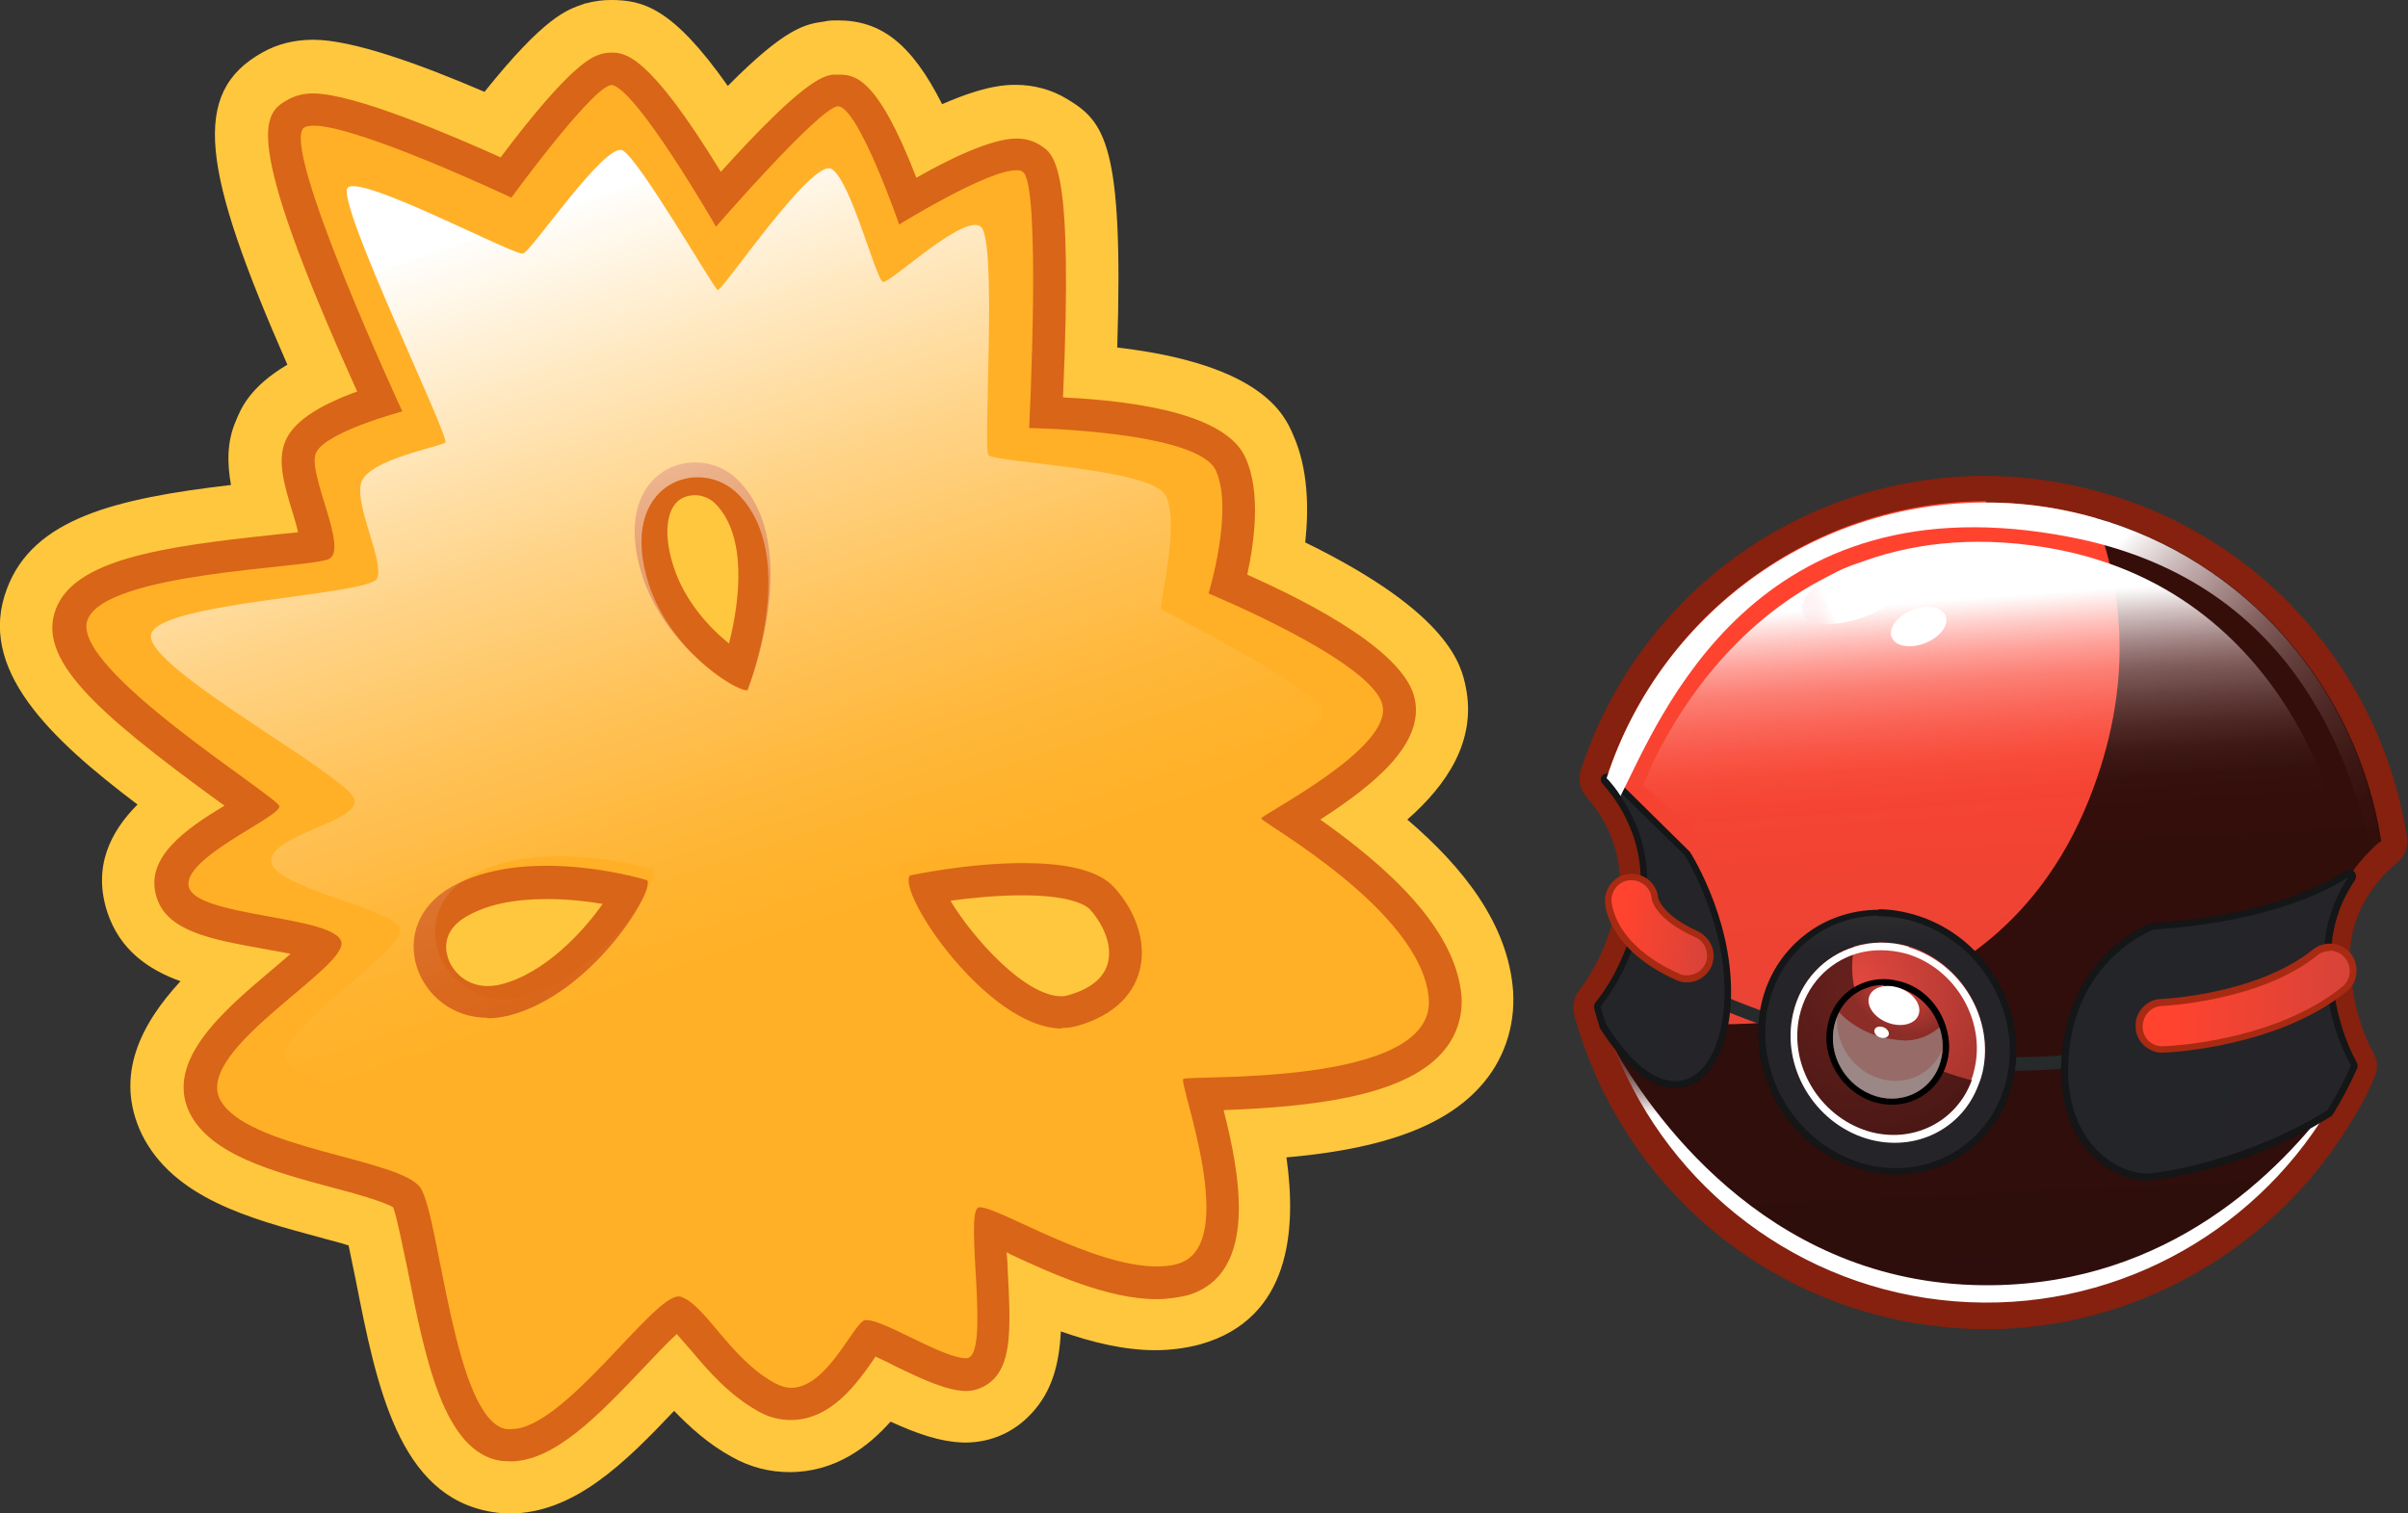 <?xml version="1.0" encoding="UTF-8"?>
<svg xmlns="http://www.w3.org/2000/svg" xmlns:xlink="http://www.w3.org/1999/xlink" viewBox="0 0 44.83 28.18">
  <rect x="0" y="0" width="44.83" height="28.18" fill="#333333" stroke="none"/>
  <defs>
    <style>
      .cls-1 {
        fill: #a82a12;
      }

      .cls-2 {
        fill: url(#radial-gradient-2);
      }

      .cls-3 {
        fill: url(#linear-gradient-8);
      }

      .cls-4 {
        fill: url(#linear-gradient-7);
      }

      .cls-5 {
        fill: url(#linear-gradient-5);
      }

      .cls-6 {
        fill: url(#linear-gradient-6);
      }

      .cls-7 {
        fill: url(#linear-gradient-9);
      }

      .cls-8 {
        fill: url(#linear-gradient-2);
      }

      .cls-9 {
        fill: url(#radial-gradient);
      }

      .cls-10 {
        fill: #85210e;
      }

      .cls-11 {
        isolation: isolate;
      }

      .cls-12 {
        fill: url(#linear-gradient);
      }

      .cls-12, .cls-13, .cls-14, .cls-15, .cls-16, .cls-17, .cls-18, .cls-19, .cls-20 {
        mix-blend-mode: overlay;
      }

      .cls-21 {
        fill: #ffc73d;
      }

      .cls-13 {
        fill: url(#linear-gradient-3);
      }

      .cls-14 {
        fill: url(#linear-gradient-4);
      }

      .cls-22 {
        fill: #f3b826;
      }

      .cls-23 {
        fill: #262a2b;
      }

      .cls-24 {
        fill: #141617;
      }

      .cls-25 {
        fill: #fff;
      }

      .cls-15 {
        fill: url(#linear-gradient-10);
      }

      .cls-16 {
        fill: url(#linear-gradient-12);
      }

      .cls-17 {
        fill: url(#linear-gradient-11);
      }

      .cls-26 {
        fill: #ffb026;
      }

      .cls-19, .cls-27 {
        opacity: .54;
      }

      .cls-20 {
        opacity: .79;
      }

      .cls-27 {
        fill: #a0a0a0;
        mix-blend-mode: multiply;
      }

      .cls-28 {
        fill: #d96518;
      }
    </style>
    <linearGradient id="linear-gradient" x1="-2.05" y1="358.08" x2="-1.83" y2="384.53" gradientTransform="translate(-99.84 -340.93) rotate(-18.1)" gradientUnits="userSpaceOnUse">
      <stop offset=".15" stop-color="#fff"/>
      <stop offset=".15" stop-color="#fff" stop-opacity=".98"/>
      <stop offset=".27" stop-color="#fff" stop-opacity=".69"/>
      <stop offset=".38" stop-color="#fff" stop-opacity=".44"/>
      <stop offset=".48" stop-color="#fff" stop-opacity=".25"/>
      <stop offset=".57" stop-color="#fff" stop-opacity=".11"/>
      <stop offset=".64" stop-color="#fff" stop-opacity=".03"/>
      <stop offset=".69" stop-color="#fff" stop-opacity="0"/>
    </linearGradient>
    <linearGradient id="linear-gradient-2" x1="24.12" y1="-109.89" x2="26.23" y2="-93.22" gradientTransform="translate(3.9 116.27) rotate(4.56)" gradientUnits="userSpaceOnUse">
      <stop offset=".17" stop-color="#ff432f"/>
      <stop offset="1" stop-color="#d64339"/>
    </linearGradient>
    <linearGradient id="linear-gradient-3" x1="24.88" y1="-101.16" x2="25.3" y2="-96.78" gradientTransform="translate(3.9 116.27) rotate(4.56)" gradientUnits="userSpaceOnUse">
      <stop offset=".3" stop-color="#fdd1d5" stop-opacity="0"/>
      <stop offset=".36" stop-color="#fdd1d5" stop-opacity=".01"/>
      <stop offset=".42" stop-color="#fdd3d7" stop-opacity=".06"/>
      <stop offset=".47" stop-color="#fdd7da" stop-opacity=".14"/>
      <stop offset=".52" stop-color="#fddcdf" stop-opacity=".24"/>
      <stop offset=".58" stop-color="#fde2e4" stop-opacity=".38"/>
      <stop offset=".63" stop-color="#feeaec" stop-opacity=".55"/>
      <stop offset=".68" stop-color="#fef3f4" stop-opacity=".75"/>
      <stop offset=".73" stop-color="#fefdfd" stop-opacity=".97"/>
      <stop offset=".74" stop-color="#fff"/>
    </linearGradient>
    <linearGradient id="linear-gradient-4" x1="25.5" y1="-100.52" x2="24.09" y2="-109.86" xlink:href="#linear-gradient-3"/>
    <linearGradient id="linear-gradient-5" x1="26.76" y1="-99.89" x2="32.13" y2="-99.89" gradientTransform="translate(3.9 116.27) rotate(4.56)" gradientUnits="userSpaceOnUse">
      <stop offset=".17" stop-color="#242529"/>
      <stop offset="1" stop-color="#252429"/>
    </linearGradient>
    <linearGradient id="linear-gradient-6" x1="17.8" y1="-100.75" x2="20.42" y2="-100.75" xlink:href="#linear-gradient-5"/>
    <linearGradient id="linear-gradient-7" x1="28.08" y1="-100.39" x2="31.97" y2="-100.39" xlink:href="#linear-gradient-2"/>
    <linearGradient id="linear-gradient-8" x1="18.05" y1="-100.83" x2="20.03" y2="-100.83" xlink:href="#linear-gradient-2"/>
    <linearGradient id="linear-gradient-9" x1="-68.91" y1="-375.49" x2="-67.4" y2="-370.96" gradientTransform="translate(20.16 399.29) rotate(16.97) scale(1 .99) skewX(4.35)" gradientUnits="userSpaceOnUse">
      <stop offset=".26" stop-color="#31312f"/>
      <stop offset=".48" stop-color="#252429"/>
      <stop offset=".98" stop-color="#252429"/>
    </linearGradient>
    <radialGradient id="radial-gradient" cx="59.96" cy="-99.32" fx="59.96" fy="-99.32" r="3.89" gradientTransform="translate(-24.38 113.3) rotate(4.53) scale(.98 1) skewX(4.38)" gradientUnits="userSpaceOnUse">
      <stop offset="0" stop-color="#e3483f"/>
      <stop offset=".98" stop-color="#8c2d27"/>
    </radialGradient>
    <radialGradient id="radial-gradient-2" cx="-68.16" cy="-373.22" fx="-68.16" fy="-373.22" r="1.1" gradientTransform="translate(26.54 370.63) rotate(16.97) scale(1 .91) skewX(4.01)" xlink:href="#radial-gradient"/>
    <linearGradient id="linear-gradient-10" x1="32.37" y1="-98.03" x2="24.06" y2="-105.28" gradientTransform="translate(3.9 116.27) rotate(4.56)" gradientUnits="userSpaceOnUse">
      <stop offset=".3" stop-color="#fdd1d5" stop-opacity="0"/>
      <stop offset=".4" stop-color="#fdd1d5" stop-opacity=".01"/>
      <stop offset=".48" stop-color="#fdd3d7" stop-opacity=".06"/>
      <stop offset=".57" stop-color="#fdd7da" stop-opacity=".14"/>
      <stop offset=".66" stop-color="#fddcdf" stop-opacity=".24"/>
      <stop offset=".74" stop-color="#fde2e4" stop-opacity=".38"/>
      <stop offset=".82" stop-color="#feeaec" stop-opacity=".55"/>
      <stop offset=".91" stop-color="#fef3f4" stop-opacity=".75"/>
      <stop offset=".99" stop-color="#fefdfd" stop-opacity=".97"/>
      <stop offset="1" stop-color="#fff"/>
    </linearGradient>
    <linearGradient id="linear-gradient-11" x1="19.98" y1="-106.15" x2="22.32" y2="-107.42" gradientTransform="translate(-32.63 97.63) rotate(26.12)" xlink:href="#linear-gradient-3"/>
    <linearGradient id="linear-gradient-12" x1="20.49" y1="-105.21" x2="22.83" y2="-106.49" gradientTransform="translate(-32.31 97.26) rotate(26.12)" xlink:href="#linear-gradient-3"/>
  </defs>
  <g class="cls-11">
    <g id="Layer_2" data-name="Layer 2">
      <g id="Layer_1-2" data-name="Layer 1">
        <g>
          <g>
            <path class="cls-22" d="M9.5,27.39s-.17-.01-.21-.02c-1.19-.2-1.53-1.9-1.88-3.7-.07-.37-.17-.86-.24-1.08-.21-.1-.7-.23-1.03-.32-1.16-.31-2.35-.63-2.77-1.48-.54-1.11.64-2.1,1.58-2.9.02-.01.03-.03.05-.04-.05,0-.1-.02-.15-.03-1-.18-1.86-.34-2.09-1.07-.26-.79.43-1.36,1.11-1.79-2.03-1.48-3.41-2.62-2.98-3.73.38-1.01,1.97-1.26,4.18-1.49.09,0,.18-.02.25-.03-.01-.05-.03-.1-.04-.14-.17-.56-.32-1.03-.13-1.47.05-.13.21-.54,1.25-.94-2.2-4.9-1.67-5.19-1.12-5.5.16-.09.34-.13.55-.13.75,0,2.43.7,3.43,1.15,1.27-1.67,1.66-1.79,1.83-1.85.08-.03.19-.04.27-.04.33,0,.77,0,2.08,2.1,1.46-1.6,1.81-1.66,2.03-1.69.04,0,.09,0,.13,0,.35,0,.81,0,1.56,1.84.62-.33,1.31-.65,1.76-.65.2,0,.38.05.53.14.37.22.71.44.53,4.68,1.94.11,3.07.53,3.38,1.24.28.62.19,1.51.07,2.13,1.91.85,2.95,1.66,3.09,2.4.18.88-.61,1.61-1.61,2.28,1.17.85,2.39,1.99,2.48,3.28.03.44-.11.85-.41,1.19-.74.82-2.3,1.04-3.96,1.11.29,1.21.57,3.04-.87,3.45-.19.05-.4.08-.62.08h0c-.86,0-1.82-.41-2.58-.76h0c.06,1.12.08,1.77-.3,2.18-.15.16-.44.29-.65.29-.41,0-.82-.19-1.41-.48-.07-.03-.15-.07-.23-.11-.33.47-.84,1.13-1.65,1.13-.24,0-.47-.06-.69-.18-.57-.31-.97-.79-1.29-1.16-.05-.05-.1-.11-.15-.17-.15.15-.33.34-.48.5-.83.88-1.69,1.79-2.61,1.79ZM18.02,16.92c.44.63,1.23,1.43,1.74,1.43.31-.08.6-.21.67-.46.07-.24-.04-.56-.29-.83,0,0-.21-.2-1.12-.2-.34,0-.7.03-1.01.06ZM10.19,16.92c-.57,0-1.04.1-1.38.29-.25.14-.34.32-.29.54.05.2.25.42.56.42.06,0,.13,0,.2-.03.62-.16,1.22-.71,1.6-1.18-.21-.03-.45-.04-.69-.04ZM12.94,9.4c-.06,0-.16.01-.24.12-.13.18-.13.54.01.98.15.46.45.85.74,1.13.15-.74.19-1.65-.27-2.11-.07-.07-.16-.11-.25-.11Z"/>
            <path class="cls-21" d="M11.37,1.58c.44,0,1.96,2.64,1.96,2.64,0,0,1.89-2.18,2.26-2.24,0,0,0,0,.01,0,.38,0,1.14,2.2,1.14,2.2,0,0,1.63-1.01,2.18-1.01.05,0,.09,0,.12.03.35.21.12,4.77.12,4.77,0,0,3.16.05,3.48.8.33.74-.14,2.28-.14,2.28,0,0,3.08,1.27,3.24,2.09.17.81-2.26,2.03-2.26,2.1,0,.07,3,1.72,3.12,3.36.12,1.65-4.48,1.41-4.57,1.49-.09.09,1.08,3.1-.1,3.44-.12.04-.26.05-.4.05-1.19,0-2.93-1.1-3.28-1.1-.01,0-.02,0-.03,0-.28.09.24,2.8-.23,2.81-.44,0-1.52-.71-1.85-.71-.02,0-.03,0-.04,0-.22.07-.7,1.26-1.37,1.26-.1,0-.2-.03-.31-.09-.84-.46-1.29-1.47-1.76-1.61-.01,0-.02,0-.03,0-.49,0-2.13,2.47-3.11,2.47-.03,0-.06,0-.09,0-.98-.16-1.24-3.94-1.6-4.49-.36-.55-3.28-.73-3.74-1.66-.45-.94,2.45-2.47,2.26-2.94-.18-.47-2.65-.45-2.83-.99-.18-.54,1.72-1.32,1.68-1.52-.06-.2-3.92-2.58-3.57-3.47.34-.89,4.12-.96,4.49-1.13.38-.17-.4-1.59-.24-1.97.15-.39,1.61-.78,1.61-.78,0,0-2.32-5.01-1.82-5.29.04-.02.1-.03.17-.03.84,0,3.68,1.34,3.68,1.34,0,0,1.43-1.96,1.83-2.09,0,0,.02,0,.03,0M13.9,12.85s.01,0,.02,0c0,0,1.06-2.65-.17-3.9-.22-.23-.52-.34-.81-.34-.72,0-1.44.69-.98,2.12.43,1.3,1.69,2.12,1.94,2.12M19.77,19.14c.1,0,.19-.01.29-.04,1.42-.4,1.48-1.69.69-2.57-.32-.36-1-.46-1.71-.46-1.03,0-2.1.23-2.1.23-.25.32,1.45,2.85,2.83,2.85M9.08,18.96c.13,0,.26-.02.39-.05,1.54-.39,2.72-2.31,2.58-2.52,0,0-.87-.27-1.87-.27-.59,0-1.23.09-1.77.39-1.31.74-.64,2.44.66,2.44M11.37,0h0c-.14,0-.31.02-.45.06-.02,0-.05.01-.07.02-.29.1-.71.23-1.83,1.63-1.19-.51-2.45-.97-3.19-.97-.35,0-.67.08-.95.24-1.34.75-1.12,2.19.47,5.81-.71.42-.87.83-.96,1.05-.17.39-.16.8-.09,1.19-2.14.25-3.68.62-4.17,1.93-.57,1.49.79,2.78,2.43,4.02-.5.5-.84,1.16-.56,2.01.23.69.75,1.06,1.36,1.28-.71.77-1.25,1.74-.72,2.85.59,1.19,2.02,1.57,3.28,1.91.17.05.39.1.57.16.04.2.09.43.13.63.39,1.99.8,4.04,2.53,4.33.12.02.23.03.34.03,1.2,0,2.15-.95,3.06-1.91.29.3.64.62,1.08.86.34.19.7.28,1.07.28.85,0,1.46-.47,1.88-.94.46.21.91.38,1.38.39.5,0,.93-.2,1.25-.55.38-.41.51-.92.54-1.52.57.2,1.17.35,1.76.35.29,0,.58-.04.84-.11,1.68-.48,1.79-2.13,1.6-3.48,1.48-.13,2.83-.46,3.6-1.31.45-.49.66-1.13.62-1.78-.09-1.26-.94-2.32-1.97-3.2.73-.64,1.29-1.46,1.09-2.46-.08-.39-.27-1.37-2.99-2.7.07-.65.05-1.38-.22-1.99-.16-.38-.57-1.32-3.28-1.64.12-3.8-.24-4.21-.94-4.63-.28-.17-.61-.26-.95-.26-.16,0-.55,0-1.37.36-.57-1.13-1.14-1.56-1.94-1.56h0c-.08,0-.17,0-.25.02-.35.05-.71.1-1.8,1.2C12.52.14,11.97,0,11.37,0h0Z"/>
          </g>
          <g>
            <path class="cls-26" d="M9.37,26.89c-.79-.13-1.11-1.46-1.48-3.31-.1-.52-.23-1.17-.32-1.31-.1-.14-.83-.34-1.3-.46-1.05-.28-2.13-.57-2.46-1.23-.37-.76.6-1.58,1.46-2.31.26-.22.6-.51.73-.68-.21-.1-.73-.19-1.06-.25-.88-.16-1.57-.29-1.72-.74-.19-.57.58-1.04,1.26-1.45.08-.05.17-.1.25-.16-.13-.1-.3-.22-.46-.34-2.12-1.54-3.22-2.52-2.94-3.24.28-.75,1.88-.98,3.77-1.18.3-.03.64-.07.8-.1,0-.16-.11-.49-.17-.7-.14-.46-.26-.86-.15-1.13.15-.37.88-.67,1.47-.85-2.27-4.96-1.78-5.23-1.54-5.36.08-.05.19-.07.32-.07.76,0,2.86.93,3.59,1.27.57-.77,1.44-1.87,1.83-2,.03,0,.09-.02.12-.02.14,0,.57,0,2.01,2.43,1.14-1.3,1.87-1.98,2.17-2.02h.03c.22,0,.62.08,1.33,2.05.54-.32,1.54-.86,2.02-.86.11,0,.2.02.28.07.15.09.49.3.28,4.73,1.01.04,3.11.2,3.44.97.29.65.08,1.72-.05,2.22.94.41,3.02,1.38,3.18,2.21.16.75-.94,1.51-2.02,2.17,1.23.82,2.78,2.03,2.88,3.33.02.31-.07.59-.29.82-.7.78-2.49.92-4.15.97-.02,0-.05,0-.07,0,0,.03.02.06.02.09.26.98.79,3.01-.4,3.35-.15.04-.31.06-.48.06h0c-.84,0-1.86-.47-2.61-.82-.16-.08-.35-.16-.49-.22,0,.21.01.54.03.8.06,1.05.06,1.57-.17,1.81-.05.06-.22.14-.3.14-.29,0-.66-.17-1.19-.43-.19-.09-.47-.23-.61-.27-.05.06-.11.15-.16.22-.28.41-.71,1.02-1.32,1.02-.15,0-.31-.04-.46-.12-.49-.27-.86-.7-1.15-1.05-.21-.24-.42-.49-.55-.53-.06.05-.49.5-.8.83-.73.77-1.55,1.64-2.25,1.64-.02,0-.12,0-.13-.01ZM17.24,16.54c.23.63,1.52,2.3,2.52,2.3.07,0,.14,0,.2-.03.51-.14.83-.41.94-.79.12-.4-.03-.9-.39-1.3-.21-.23-.73-.36-1.48-.36-.7,0-1.42.11-1.79.17ZM10.19,16.43c-.65,0-1.2.12-1.62.35-.44.25-.64.66-.52,1.09.1.38.47.79,1.04.79.1,0,.21-.01.32-.04,1.12-.28,2.05-1.49,2.3-2.01-.32-.07-.89-.18-1.51-.18ZM12.94,8.91c-.25,0-.49.12-.63.32-.23.31-.25.82-.06,1.41.3.93,1.09,1.59,1.49,1.82.22-.67.66-2.42-.2-3.3-.16-.16-.37-.25-.6-.25Z"/>
            <path class="cls-28" d="M11.37,1.58c.44,0,1.96,2.64,1.96,2.64,0,0,1.89-2.18,2.26-2.24,0,0,0,0,.01,0,.38,0,1.14,2.2,1.14,2.2,0,0,1.63-1.01,2.18-1.01.05,0,.09,0,.12.03.35.21.12,4.77.12,4.77,0,0,3.16.05,3.48.8.33.74-.14,2.28-.14,2.28,0,0,3.08,1.27,3.24,2.09.17.81-2.26,2.03-2.26,2.1,0,.07,3,1.72,3.12,3.36.12,1.65-4.48,1.41-4.57,1.49-.09.09,1.08,3.1-.1,3.44-.12.04-.26.05-.4.05-1.19,0-2.93-1.1-3.28-1.1-.01,0-.02,0-.03,0-.28.09.24,2.8-.23,2.81-.44,0-1.52-.71-1.85-.71-.02,0-.03,0-.04,0-.22.07-.7,1.26-1.37,1.26-.1,0-.2-.03-.31-.09-.84-.46-1.29-1.47-1.76-1.61-.01,0-.02,0-.03,0-.49,0-2.13,2.47-3.11,2.47-.03,0-.06,0-.09,0-.98-.16-1.24-3.94-1.6-4.49-.36-.55-3.28-.73-3.74-1.66-.45-.94,2.45-2.47,2.26-2.94-.18-.47-2.65-.45-2.83-.99-.18-.54,1.72-1.32,1.68-1.52-.06-.2-3.92-2.58-3.57-3.47.34-.89,4.12-.96,4.49-1.13.38-.17-.4-1.59-.24-1.97.15-.39,1.61-.78,1.61-.78,0,0-2.32-5.01-1.82-5.29.04-.02.1-.03.17-.03.84,0,3.68,1.34,3.68,1.34,0,0,1.43-1.96,1.83-2.09,0,0,.02,0,.03,0M13.9,12.85s.01,0,.02,0c0,0,1.06-2.65-.17-3.9-.22-.23-.52-.34-.81-.34-.72,0-1.44.69-.98,2.12.43,1.3,1.69,2.12,1.94,2.12M19.77,19.14c.1,0,.19-.01.29-.04,1.42-.4,1.48-1.69.69-2.57-.32-.36-1-.46-1.71-.46-1.03,0-2.1.23-2.1.23-.25.32,1.45,2.85,2.83,2.85M9.08,18.96c.13,0,.26-.02.39-.05,1.54-.39,2.72-2.31,2.58-2.52,0,0-.87-.27-1.87-.27-.59,0-1.23.09-1.77.39-1.31.74-.64,2.44.66,2.44M11.37.98h0c-.05,0-.13.01-.19.03-.16.05-.55.18-1.86,1.92-.91-.41-2.73-1.19-3.49-1.19-.18,0-.33.04-.46.11-.44.25-.94.53,1.28,5.44-.75.27-1.2.58-1.34.93-.15.36-.02.81.14,1.33.03.1.07.23.1.36-.15.02-.32.03-.48.05-2.07.22-3.68.46-4.03,1.38-.35.92.7,1.89,3.04,3.59.03.02.07.05.1.07-.71.43-1.51.97-1.26,1.72.2.62,1.01.77,1.95.94.15.03.35.06.54.1-.12.1-.24.21-.35.3-.89.75-2,1.69-1.53,2.66.39.78,1.54,1.09,2.65,1.39.39.1.96.26,1.14.37.07.18.18.75.27,1.17.33,1.66.67,3.38,1.73,3.55.06,0,.12.01.18.01.83,0,1.66-.88,2.47-1.73.2-.21.45-.48.63-.64.08.09.19.22.28.32.31.37.7.82,1.24,1.12.19.11.4.16.6.16.76,0,1.24-.69,1.56-1.15,0-.01.01-.02.02-.03.11.05.26.12.37.18.56.27.96.45,1.31.46.21,0,.39-.09.53-.23.32-.35.31-.97.25-2.03,0-.1-.01-.21-.02-.32.02,0,.04.02.06.03.77.36,1.83.84,2.73.84.2,0,.39-.03.57-.07,1.36-.39.97-2.31.68-3.45,1.63-.06,3.33-.25,4.06-1.06.27-.3.39-.66.37-1.05-.1-1.29-1.43-2.45-2.63-3.3,1.02-.66,1.93-1.41,1.76-2.24-.17-.86-1.86-1.76-3.12-2.32.13-.6.26-1.53-.03-2.17-.34-.79-1.92-1.06-3.4-1.13.19-4.31-.14-4.52-.43-4.7-.13-.08-.27-.12-.44-.12-.46,0-1.25.38-1.86.73-.74-1.92-1.17-1.92-1.46-1.92-.03,0-.07,0-.1,0-.17.03-.52.08-2.08,1.81-1.36-2.22-1.79-2.22-2.05-2.22h0ZM13.57,11.98c-.36-.29-.82-.78-1.03-1.43-.16-.49-.15-.91.01-1.14.12-.17.3-.19.39-.19.14,0,.28.06.38.16.59.6.46,1.79.25,2.61h0ZM17.7,16.77c.37-.05.86-.1,1.33-.1.98,0,1.22.22,1.26.26.29.33.42.71.33,1.02-.1.34-.45.5-.73.58-.04.01-.08.02-.13.02-.68,0-1.65-1.09-2.06-1.77h0ZM9.08,18.36c-.41,0-.68-.29-.75-.56-.05-.18-.06-.51.38-.75.37-.21.87-.31,1.47-.31.38,0,.74.04,1.04.09-.37.53-1.09,1.3-1.9,1.5-.08.02-.17.03-.25.03h0Z"/>
          </g>
          <path class="cls-12" d="M24.63,13.2c-.22-.42-2.94-1.82-3.01-1.85-.06-.02.37-1.65.07-2.14-.31-.5-3.17-.59-3.29-.74-.1-.15.17-3.99-.14-4.25-.32-.25-1.69,1.06-1.82,1.03-.13-.03-.59-1.86-.95-2.1-.35-.25-2.05,2.29-2.13,2.25-.07-.03-1.46-2.44-1.77-2.6-.32-.16-1.69,1.87-1.85,1.92s-3.06-1.5-3.27-1.22c-.21.29,1.92,4.66,1.82,4.74-.1.08-1.4.31-1.56.73-.15.41.43,1.48.29,1.8-.14.32-4.14.44-4.21,1.06-.08.62,3.7,2.63,3.79,3.06.09.41-1.51.64-1.55,1.12-.05.5,2.19.88,2.39,1.26.2.39-2.44,1.99-2.11,2.48.33.48,3.6,1.33,3.6,1.33,0,0,.54,3.8,1.34,3.88.81.08,1.93-2.19,2.2-2.19.28,0,1.74,1.55,2.17,1.63.42.07.92-1.07,1.2-1.16s1.2.59,1.54.59c.35,0-.03-2.48.12-2.53s2.97,1.35,3.45,1.06c.48-.29.12-3.02.17-3.07.04-.04,4.28-.53,4.09-1.39-.18-.86-2.9-2.72-2.9-2.84-.01-.11,2.53-1.44,2.31-1.85ZM9.75,18.55c-1.45.36-2.33-1.48-.99-2.24,1.35-.75,3.41-.12,3.41-.12.14.19-.98,2-2.42,2.36ZM13.92,12.86c-.19.04-1.43-.73-1.84-1.98-.61-1.89.96-2.41,1.67-1.67,1.15,1.17.16,3.65.16,3.65ZM19.67,18.72c-1.33.38-3.18-2.32-2.93-2.63,0,0,2.84-.6,3.57.22.74.83.69,2.04-.64,2.41Z"/>
        </g>
        <g>
          <g>
            <path class="cls-8" d="M36.99,24.5c-.21,0-.41,0-.62-.02-3.12-.25-5.75-2.33-6.71-5.31l-.07-.21c-.02-.08-.04-.29,0-.35.25-.32.59-.87.76-1.72.18-.87-.18-1.57-.41-1.9-.08-.12-.15-.21-.19-.25-.06-.07-.12-.21-.1-.29,1.03-3.18,3.97-5.31,7.3-5.31.2,0,.41,0,.62.02.5.04,1,.13,1.48.27,2.88.81,5.04,3.25,5.5,6.22.01.09-.02.17-.08.23-.03.03-.1.08-.18.17-.1.1-.24.25-.37.44-.3.44-.44.94-.42,1.46.04.86.28,1.45.47,1.8.04.07.04.15,0,.22-.13.3-.29.59-.46.87-1.39,2.27-3.9,3.69-6.55,3.69Z"/>
            <path class="cls-10" d="M36.97,9.36c.2,0,.4,0,.6.02.5.04.97.13,1.43.26,2.8.79,4.88,3.16,5.32,6.02-.03.03-.1.09-.19.17-.11.11-.26.27-.4.48-.26.38-.49.93-.46,1.61.04.87.27,1.5.5,1.91-.13.29-.28.57-.44.83-1.32,2.16-3.69,3.57-6.34,3.57-.2,0-.4,0-.6-.02-3.09-.25-5.59-2.36-6.49-5.14-.02-.07-.04-.14-.06-.21-.01-.04-.02-.09-.03-.13.29-.37.63-.96.81-1.83.2-.94-.17-1.69-.44-2.1-.08-.13-.16-.22-.21-.28l-.03-.03-.02-.02c.98-3.01,3.81-5.14,7.06-5.14M36.97,8.86h0c-3.44,0-6.47,2.2-7.54,5.48-.05.17-.02.35.09.48,0,0,.04.04.04.05.04.05.11.13.18.23.25.37.52.97.37,1.72-.17.8-.48,1.32-.71,1.62-.1.13-.13.29-.09.45v.05s.03.07.03.07c.02.08.04.15.07.23.99,3.07,3.71,5.22,6.92,5.48.21.02.43.03.64.03,2.74,0,5.33-1.46,6.77-3.81.18-.28.34-.58.47-.89.06-.14.06-.31-.02-.44-.18-.32-.4-.88-.44-1.69-.02-.47.11-.91.38-1.31.12-.18.25-.32.34-.41.08-.07.14-.13.17-.15.13-.11.2-.29.17-.46-.47-3.06-2.7-5.59-5.68-6.42-.49-.14-1.01-.24-1.53-.28-.21-.02-.43-.03-.64-.03h0Z"/>
          </g>
          <path class="cls-20" d="M43.27,17.93c.04.87.27,1.5.5,1.91-.08.18-.17.37-.28.54-.05.1-.11.2-.16.29-1.41,2.32-4.05,3.78-6.94,3.55s-5.3-2.11-6.31-4.66c-.07-.16-.12-.32-.18-.48-.02-.07-.04-.14-.06-.21,1.67.31,7.09.91,9.05-3.98.85-2.12.63-3.91.12-5.25,2.8.79,4.88,3.16,5.32,6.02-.08.06-.35.29-.6.66-.26.38-.49.93-.46,1.61Z"/>
          <path class="cls-13" d="M43.49,20.39c-.05.1-.11.2-.16.29-1.41,2.32-4.05,3.78-6.94,3.55s-5.3-2.11-6.31-4.66c.79,1.37,3,4.41,7.01,4.36,3.28-.04,5.34-2.07,6.41-3.54Z"/>
          <path class="cls-14" d="M32.47,18.34s-.38-2.12-.63-2.52-1.25-1.19-1.25-1.19c0,0,1.9-5.34,7.48-4.44,4.67.76,5.52,5.42,5.52,5.42,0,0-.67.98-2.44,1.21s-2.31.53-2.64,1.34-.37,1.25-.37,1.25"/>
          <path class="cls-23" d="M36.53,19.89c-2.68-.21-4.75-1.22-4.78-1.23l.11-.22s3.4,1.65,7.07,1.15l.03.25c-.84.11-1.66.12-2.44.06Z"/>
          <g>
            <path class="cls-5" d="M39.95,21.92c-.26,0-.68-.13-1.01-.51-.28-.31-.59-.88-.49-1.85.19-1.77,1.59-2.31,1.61-2.32,2.07-.15,3.17-.68,3.64-.98.01,0,.02-.01.03-.01.02,0,.03,0,.04.02.02.02.02.05,0,.08-.33.48-.48,1.01-.45,1.57.04.9.29,1.52.49,1.88-.13.35-.28.63-.44.9-1.62,1.02-3.28,1.2-3.35,1.21,0,0-.07,0-.07,0Z"/>
            <path class="cls-24" d="M43.73,16.32c-.26.38-.49.93-.46,1.61.04.87.27,1.5.5,1.91-.13.29-.28.57-.44.83-1.37.86-2.85,1.13-3.3,1.18-.02,0-.04,0-.07,0-.55,0-1.61-.6-1.44-2.28.18-1.75,1.57-2.26,1.57-2.26,2.05-.14,3.16-.67,3.65-.99M43.73,16.2s-.05,0-.07.02c-.47.3-1.55.83-3.59.97-.01,0-.02,0-.03,0-.06.02-1.46.56-1.65,2.37-.1.99.22,1.58.5,1.89.35.39.78.53,1.06.53.03,0,.06,0,.08,0,.07,0,1.75-.18,3.36-1.19.02-.01.03-.02.04-.04.17-.27.32-.56.45-.85.02-.04.01-.08,0-.11-.2-.36-.44-.97-.48-1.86-.02-.55.12-1.07.44-1.54.03-.05.03-.11-.01-.16-.02-.02-.06-.04-.09-.04h0ZM43.73,16.45h0,0Z"/>
          </g>
          <g>
            <path class="cls-6" d="M31.19,20.2c-.43,0-.89-.37-1.35-1.08-.04-.13-.07-.24-.11-.35.27-.39.63-.97.81-1.85.25-1.22-.45-2.11-.67-2.35-.02-.02-.02-.06,0-.09.01-.01.03-.02.04-.02s.03,0,.04.02l1.43,1.4s.9,1.43.75,2.94c-.09.85-.46,1.38-.96,1.38Z"/>
            <path class="cls-24" d="M29.93,14.52l1.43,1.4s.88,1.38.73,2.89c-.08.8-.42,1.32-.9,1.32-.37,0-.82-.31-1.29-1.06-.04-.11-.07-.22-.1-.33.29-.37.63-.96.81-1.83.27-1.31-.54-2.24-.68-2.4M29.93,14.4s-.06.01-.09.03c-.05.05-.05.12,0,.17.22.24.9,1.1.65,2.3-.18.87-.53,1.45-.79,1.77-.02.03-.03.07-.02.11.03.11.06.22.1.34,0,.01,0,.02.01.03.47.73.95,1.11,1.4,1.11.54,0,.93-.55,1.02-1.43.15-1.54-.71-2.91-.75-2.97l-1.45-1.43s-.06-.04-.09-.04h0Z"/>
          </g>
          <g>
            <path class="cls-4" d="M40.22,19.53c-.22-.02-.39-.2-.4-.42,0-.24.18-.44.42-.45.02,0,1.81-.08,2.86-.93.08-.06.17-.1.27-.1.13,0,.26.06.34.16.15.19.12.46-.06.61-1.28,1.04-3.29,1.12-3.38,1.12,0,0-.02,0-.02,0,0,0-.03,0-.03,0Z"/>
            <path class="cls-1" d="M43.37,17.7c.11,0,.22.05.29.14.13.16.11.4-.05.53-1.27,1.03-3.25,1.11-3.34,1.11,0,0,0,0-.01,0-.01,0-.02,0-.03,0-.19-.01-.34-.17-.34-.36,0-.21.15-.38.36-.39.02,0,1.82-.08,2.89-.94.07-.06.15-.08.23-.08M43.37,17.57c-.11,0-.22.04-.31.11-1.04.84-2.8.92-2.82.92-.13,0-.26.06-.35.16-.09.1-.14.22-.13.36,0,.25.21.46.46.48,0,0,.04,0,.04,0,.1,0,2.13-.09,3.43-1.14.1-.08.17-.2.18-.34.01-.13-.02-.26-.11-.37-.1-.12-.24-.18-.39-.18h0Z"/>
          </g>
          <g>
            <path class="cls-3" d="M31.38,18.23c-.05,0-.1-.02-.14-.04-1.24-.56-1.29-1.33-1.29-1.42,0-.12.04-.23.12-.31.08-.08.19-.13.31-.13.24,0,.43.17.45.41h0s.07.34.78.66c.11.05.19.13.23.24.04.11.04.23-.01.33-.07.16-.23.26-.4.26,0,0-.03,0-.03,0Z"/>
            <path class="cls-1" d="M30.37,16.39c.2,0,.37.15.38.35,0,.03.09.39.81.71.19.08.27.31.19.49-.06.14-.2.22-.34.22,0,0-.02,0-.03,0-.04,0-.08-.01-.12-.03-1.2-.54-1.25-1.28-1.26-1.36,0-.21.16-.38.36-.38,0,0,0,0,0,0M30.37,16.27s0,0,0,0c-.28,0-.49.23-.49.51,0,.09.06.9,1.33,1.47.05.02.11.04.16.04,0,0,.04,0,.04,0,.2,0,.37-.12.45-.29.05-.12.06-.26.01-.38-.05-.12-.14-.22-.26-.28-.67-.3-.74-.62-.74-.62-.02-.25-.23-.45-.5-.45h0Z"/>
          </g>
          <g>
            <g>
              <path class="cls-7" d="M35.31,21.81c-.23,0-.46-.03-.68-.1-1.18-.36-1.95-1.55-1.8-2.76,0-.08.02-.15.04-.23.22-1.01,1.1-1.71,2.12-1.71.23,0,.46.04.69.1.45.14.85.4,1.17.76.54.63.77,1.46.59,2.23-.22,1.01-1.1,1.71-2.12,1.71Z"/>
              <path class="cls-24" d="M34.97,17.06c.22,0,.44.03.67.1.45.14.84.4,1.14.74.51.59.76,1.39.58,2.18-.23,1.01-1.08,1.67-2.06,1.67-.22,0-.44-.03-.66-.1-1.15-.35-1.9-1.53-1.76-2.7,0-.08.02-.15.04-.23.23-1.01,1.08-1.67,2.06-1.67M34.97,16.94h0c-1.05,0-1.95.72-2.18,1.76-.02.08-.03.16-.04.24-.15,1.24.64,2.46,1.85,2.82.23.07.47.11.7.11,1.05,0,1.95-.72,2.18-1.76.18-.79-.05-1.65-.61-2.29-.32-.37-.74-.64-1.2-.78-.23-.07-.47-.11-.7-.11h0Z"/>
            </g>
            <path class="cls-9" d="M36.91,19.95c-.02.08-.04.15-.07.22-.3.85-1.2,1.3-2.09,1.02-.98-.3-1.59-1.33-1.37-2.32.14-.63.59-1.08,1.14-1.25.32-.09.67-.1,1.02,0,.97.3,1.59,1.34,1.37,2.32Z"/>
            <path class="cls-19" d="M36.84,20.16c-.3.85-1.2,1.3-2.09,1.02-.98-.3-1.59-1.33-1.37-2.32.14-.63.59-1.08,1.14-1.25-.17.91.16,2.01,2.32,2.54Z"/>
            <g>
              <g>
                <path class="cls-2" d="M35.22,20.52c-.11,0-.21-.02-.32-.05-.58-.18-.95-.8-.82-1.38.02-.09.05-.18.1-.26.17-.33.51-.53.88-.53.11,0,.21.02.31.05.37.11.66.4.78.78.07.2.08.41.04.61-.1.47-.51.79-.98.79Z"/>
                <path d="M35.07,18.36c.1,0,.2.01.3.04.36.11.63.39.74.74.06.18.08.38.03.57-.1.45-.48.74-.92.74-.1,0-.2-.01-.3-.05-.55-.17-.9-.75-.77-1.31.02-.09.05-.17.09-.25.16-.31.48-.5.83-.5M35.07,18.23c-.4,0-.76.22-.94.56-.05.09-.08.18-.1.28-.14.61.25,1.26.86,1.45.11.03.22.05.33.05.5,0,.93-.34,1.04-.84.05-.21.03-.43-.04-.64-.13-.39-.43-.7-.82-.81-.11-.03-.22-.05-.33-.05h0Z"/>
              </g>
              <path class="cls-27" d="M36.14,19.71c-.12.55-.67.87-1.22.7s-.9-.75-.77-1.31c.02-.09.05-.17.09-.25.23.24.6.48,1.17.52.27.02.5-.08.7-.24.06.18.08.38.03.57Z"/>
              <ellipse class="cls-25" cx="35.03" cy="19.22" rx=".1" ry=".14" transform="translate(4.26 44.71) rotate(-68.39)"/>
              <path class="cls-27" d="M34.99,20.08c-.49-.15-.82-.64-.79-1.14-.02.05-.04.1-.05.16-.12.55.22,1.14.77,1.31s1.1-.14,1.22-.7c.01-.06.02-.12.02-.17-.18.45-.67.69-1.17.54Z"/>
              <ellipse class="cls-25" cx="35.26" cy="18.73" rx=".34" ry=".49" transform="translate(5.01 44.78) rotate(-68.72)"/>
            </g>
            <g class="cls-18">
              <path class="cls-25" d="M35.54,17.63c-.35-.11-.71-.1-1.02,0-.55.17-1,.62-1.14,1.25-.22.98.39,2.02,1.37,2.32.9.27,1.79-.18,2.09-1.02.03-.07.05-.14.07-.22.22-.98-.39-2.02-1.37-2.32ZM36.71,20.11c-.28.78-1.11,1.2-1.94.95-.9-.28-1.47-1.23-1.27-2.14.13-.58.54-1,1.05-1.16.29-.09.62-.09.95,0,.9.27,1.47,1.24,1.26,2.14-.02.07-.03.14-.06.2Z"/>
            </g>
          </g>
          <path class="cls-15" d="M44.33,15.66s-.1.09-.19.17c-.4-1.71-1.46-5.03-5.6-5.83-5.88-1.14-7.63,3.36-8.37,4.82-.08-.13-.16-.22-.21-.28l-.03-.03-.02-.02c1.04-3.2,4.16-5.39,7.66-5.11.5.04.97.13,1.43.26,2.8.79,4.88,3.16,5.32,6.02Z"/>
          <ellipse class="cls-17" cx="34.59" cy="11.01" rx="1.1" ry=".49" transform="translate(-1.63 13.48) rotate(-21.56)"/>
          <ellipse class="cls-16" cx="35.72" cy="11.67" rx=".54" ry=".33" transform="translate(-1.79 13.94) rotate(-21.56)"/>
        </g>
      </g>
    </g>
  </g>
</svg>
